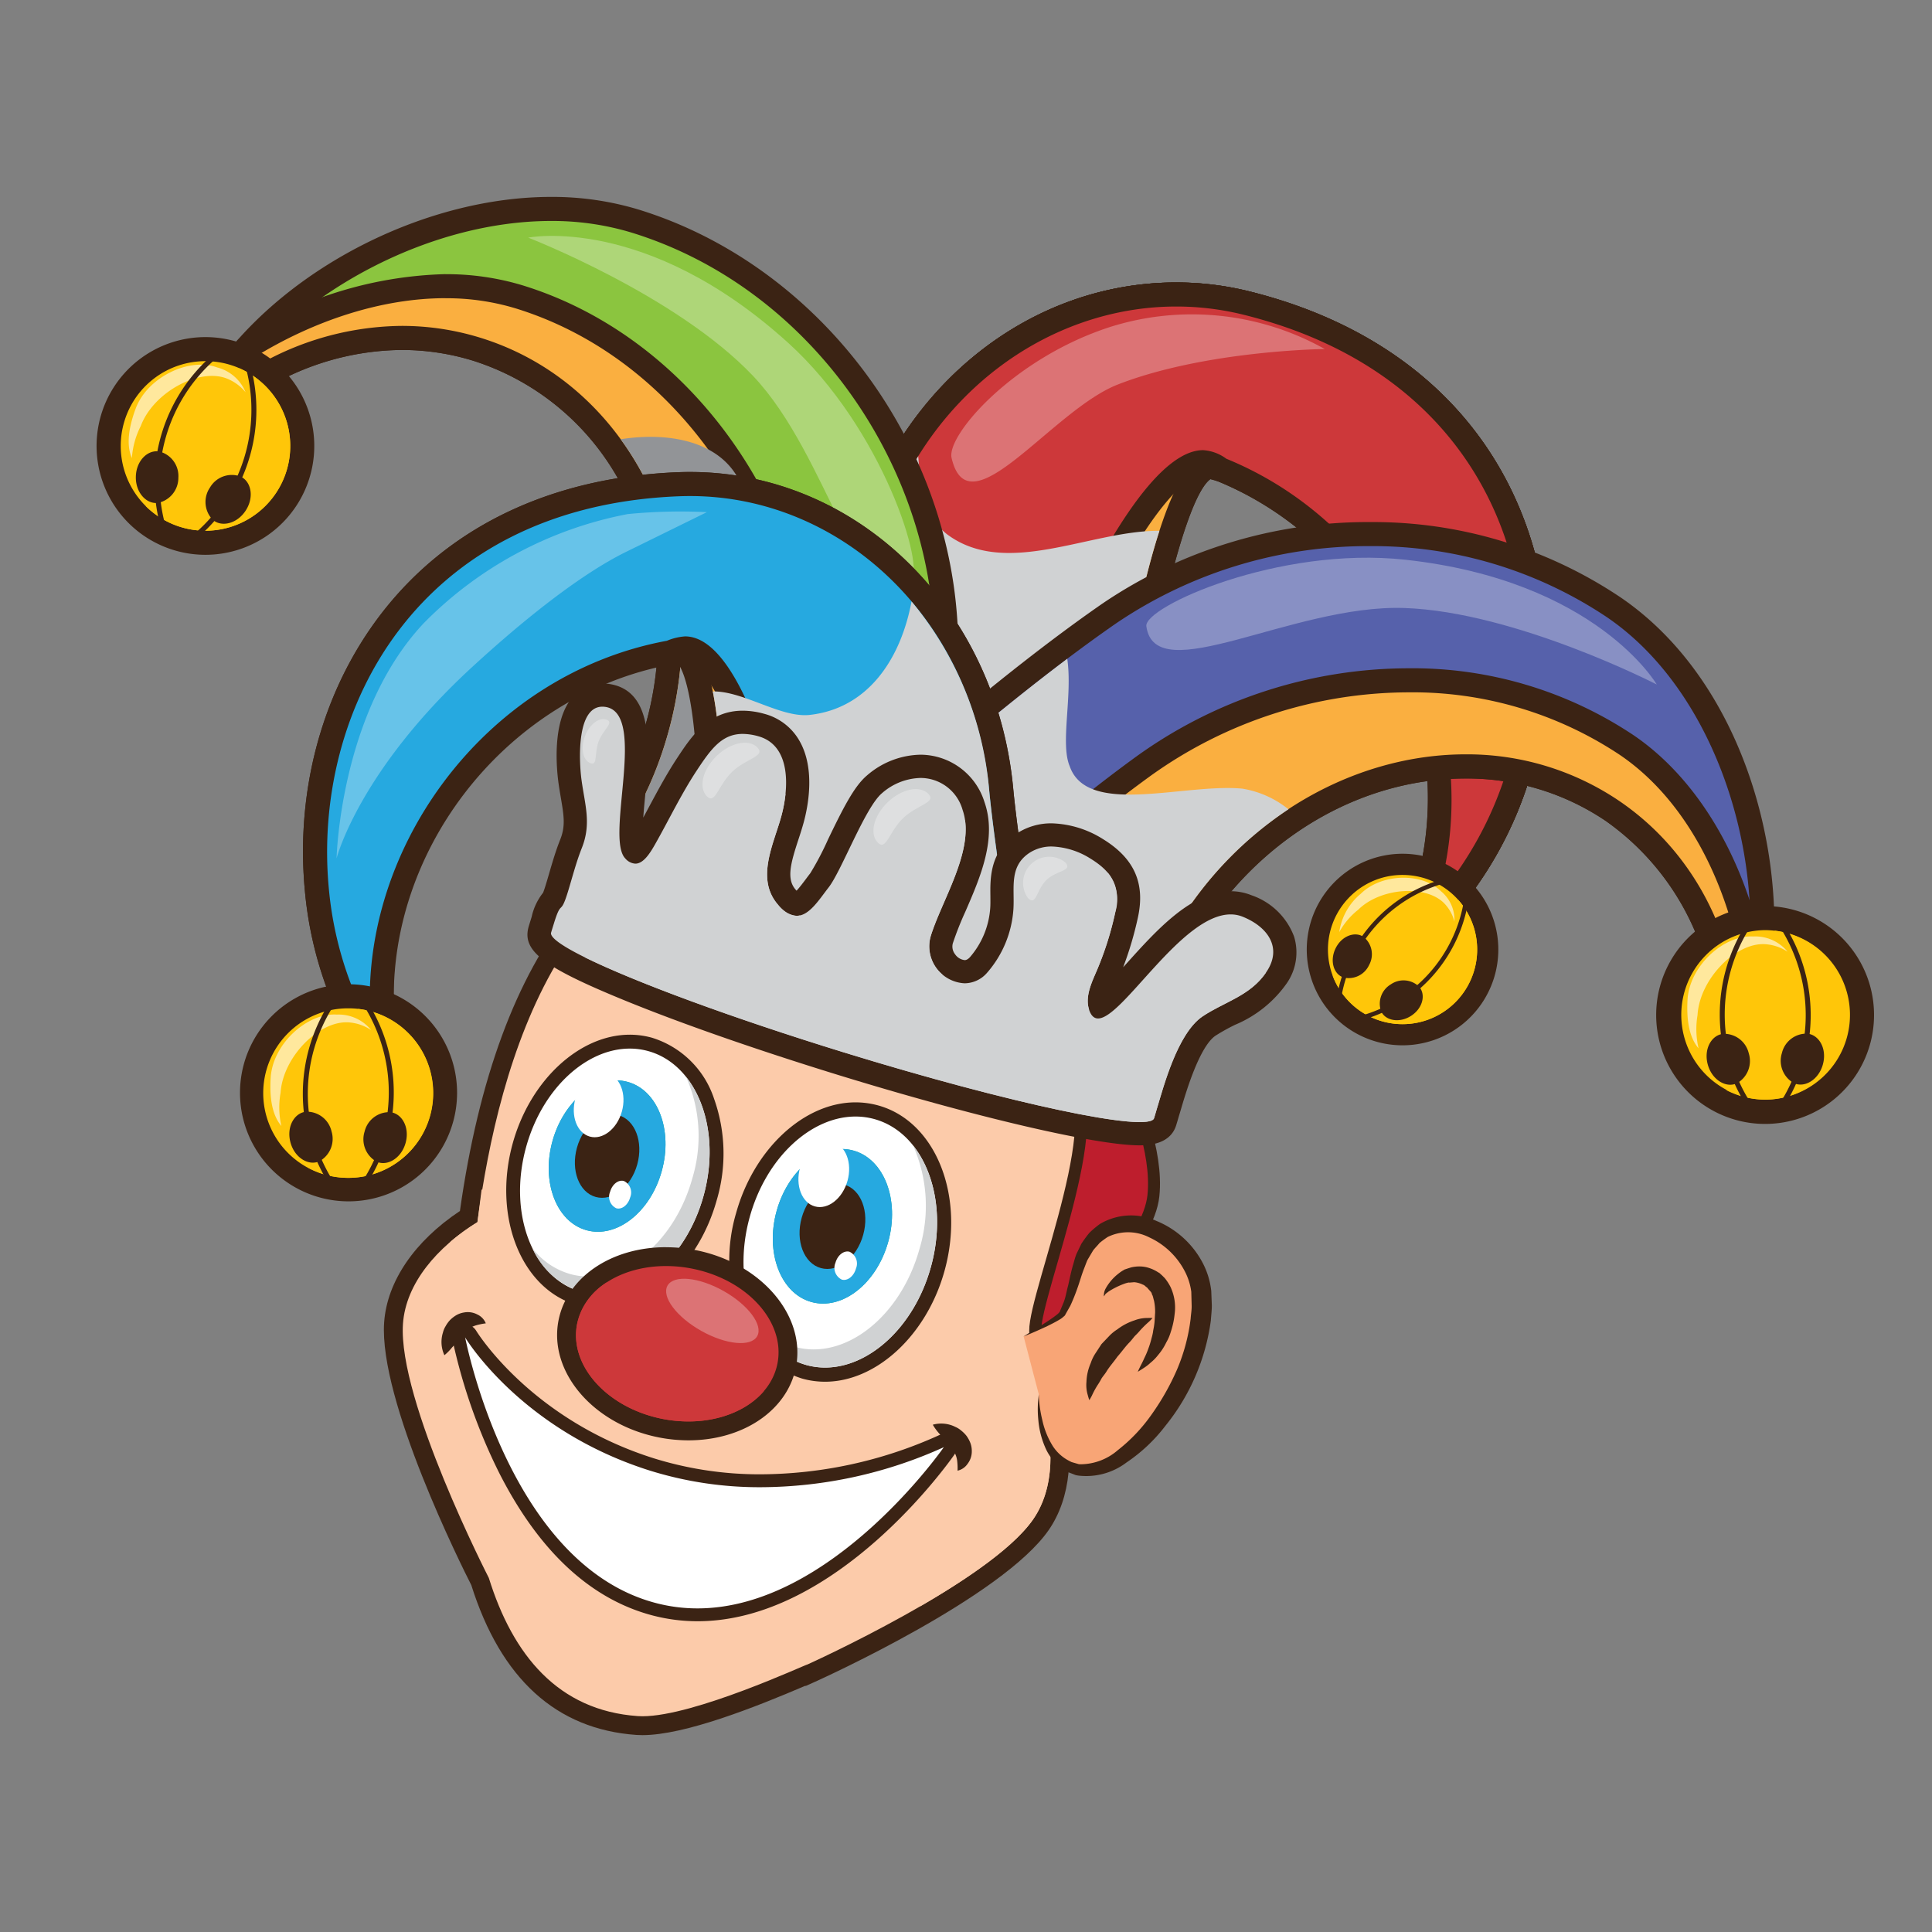 <svg xmlns="http://www.w3.org/2000/svg" viewBox="0 0 200 200"><rect x="0" y="0" width="200" height="200" fill="#808080" stroke="none"/><defs><style>.cls-1{isolation:isolate;}.cls-2,.cls-5{fill:#fccbaa;}.cls-3{fill:#3b2314;}.cls-4,.cls-5{mix-blend-mode:multiply;}.cls-6{fill:#be1e2d;stroke-linecap:round;stroke-miterlimit:10;stroke-width:1.238px;}.cls-18,.cls-19,.cls-6{stroke:#3b2314;}.cls-7{fill:#f8a576;}.cls-8{fill:#faaf40;}.cls-9{fill:#00a69c;}.cls-10{fill:#cd383a;}.cls-11{fill:#d0d2d3;}.cls-12,.cls-17,.cls-21{fill:#fff;}.cls-12,.cls-22{opacity:0.3;}.cls-13{fill:#8bc53f;}.cls-14{fill:#929497;}.cls-15{fill:#5661ab;}.cls-16{fill:#ffc609;}.cls-17{opacity:0.6;}.cls-18,.cls-19{fill:none;stroke-linecap:square;stroke-linejoin:round;}.cls-18{stroke-width:0.515px;}.cls-19{stroke-width:0.453px;}.cls-20{fill:#26a9e0;}</style></defs><g class="cls-1"><g id="Layer_7" data-name="Layer 7"><path class="cls-2" d="M66.5,178.64c4.734,0,13.673-3.828,16.611-5.086.406-.174.676-.29.772-.325l-.021-.063c2.119-.692,10.109-5.028,10.2-5.076,7.132-3.974,11.741-7.427,13.7-10.264,2.162-3.136,2.543-7.733,1.059-12.659,1.524-3.878,3.529-15.4,3.742-18.445.818-11.761,1.053-25.019-6.563-33.491-4.983-5.542-12.593-8.427-23.268-8.82-.43-.016-.852-.024-1.27-.024-17.826,0-29.212,14.365-32.944,41.546-4.667,2.985-7.492,6.985-7.777,11.032-.562,8.1,8.6,26.066,8.995,26.827,2.853,9.24,8.33,14.281,16.215,14.83C66.128,178.633,66.313,178.64,66.5,178.64Z"/><path class="cls-3" d="M81.463,85.363q.606,0,1.231.024c29.99,1.1,30.2,22.5,28.893,41.267-.219,3.147-2.333,15.134-3.805,18.465,1.382,4.346,1.4,8.924-.825,12.152C102.443,163.812,83.6,172.3,83.6,172.3h0c-.19,0-11.711,5.366-17.095,5.366-.168,0-.33-.007-.486-.017-8.249-.573-12.942-6.338-15.415-14.3,0,0-9.439-18.388-8.889-26.313.293-4.178,3.54-7.956,7.709-10.514,2.194-16.441,8.863-41.156,32.04-41.156m0-1.953c-18.289,0-29.982,14.5-33.853,41.949-4.7,3.127-7.547,7.293-7.845,11.538-.56,8.069,8.044,25.264,9.023,27.19C51.849,173.8,57.6,179.019,65.882,179.6c.2.013.408.02.622.02,4.386,0,11.7-2.9,16.868-5.111l.033.024,1-.45c.789-.356,19.392-8.789,24.161-15.7,2.284-3.311,2.741-8.082,1.285-13.174,1.566-4.3,3.471-15.326,3.687-18.415.832-11.961,1.061-25.456-6.811-34.212-5.167-5.749-13.006-8.74-23.959-9.143q-.662-.024-1.3-.025Z"/><g class="cls-4"><path class="cls-2" d="M53.409,127.18a56.032,56.032,0,0,0-6.815,1.395,21.987,21.987,0,0,1,2.829-2.056c.149-1.1.292-2.249.436-3.428A11.912,11.912,0,0,0,53.409,127.18Z"/></g><g class="cls-4"><path class="cls-2" d="M96.449,141.93c2.094-5.664,5.165-11.118,6.282-16.992A110.77,110.77,0,0,0,104.8,93.827c7.822,8.123,7.63,20.814,6.791,32.827-.219,3.147-2.333,15.134-3.805,18.465,1.382,4.346,1.4,8.924-.825,12.152-2.025,2.933-6.934,6.261-11.736,9.038C97.181,163.263,110.591,147.266,96.449,141.93Z"/></g><path class="cls-5" d="M81.4,143.72s-2.35,8.337-10.856,6.8S60.2,148.093,59.993,140.338,81.4,143.72,81.4,143.72Z"/><path class="cls-6" d="M117.238,113.248s2.67,5.812,2.161,10.54-7.017,10.939-11.138,14.279,4.754-16.109,3.55-23.726,4.923-1.918,4.923-1.918Z"/><path class="cls-7" d="M105.966,138.342s3.6-1.784,4-2.341c.888-1.251,1.392-4.4,2-5.807,3-6.957,11.812-2.4,12.387,3.487.87,8.92-7.755,19.682-12.811,18.469-4.485-1.075-4.007-7.812-4.007-7.812"/><path class="cls-3" d="M105.966,138.342s.918-.339,2.474-1.075c.386-.194.814-.4,1.274-.681a2.04,2.04,0,0,0,.368-.272l.1-.084c.024-.03.009.006.069-.08l.023-.043.1-.181c.136-.242.278-.492.424-.752a19.631,19.631,0,0,0,.741-1.838c.227-.625.413-1.326.668-1.973.119-.3.262-.7.368-.932.194-.328.391-.663.593-1,.222-.282.451-.5.661-.761a9.974,9.974,0,0,1,.842-.62,4.812,4.812,0,0,1,4.307.045,7.816,7.816,0,0,1,3.589,3.351,6.434,6.434,0,0,1,.755,2.278l.038,1.46c.006.484-.077.883-.105,1.328a19.431,19.431,0,0,1-1.42,5.288,25.624,25.624,0,0,1-2.668,4.693,17.186,17.186,0,0,1-3.445,3.622,5.924,5.924,0,0,1-3.833,1.465c-.053,0-.2-.011-.179,0l-.262-.076-.511-.148a5.523,5.523,0,0,1-.737-.412,4.415,4.415,0,0,1-1.2-1.223,8.431,8.431,0,0,1-1.107-2.744,12.834,12.834,0,0,1-.359-2.642s-.024.244-.07.7a10.976,10.976,0,0,0,.027,2,8.937,8.937,0,0,0,.831,3.069,5.308,5.308,0,0,0,1.257,1.631,4.781,4.781,0,0,0,1,.666l.5.192.252.1a2.648,2.648,0,0,0,.361.066,6.9,6.9,0,0,0,4.933-1.37,16.943,16.943,0,0,0,4.014-3.785,21.968,21.968,0,0,0,4.708-10.91c.033-.528.109-1.1.1-1.59l-.058-1.46a8.173,8.173,0,0,0-1.044-3.195,9.426,9.426,0,0,0-4.642-4.064,6.329,6.329,0,0,0-5.84.32,9.878,9.878,0,0,0-1.093.92,13.571,13.571,0,0,0-.827,1.13c-.171.355-.34.706-.506,1.049-.185.471-.245.792-.368,1.182-.212.74-.341,1.41-.49,2.064-.169.607-.249,1.2-.464,1.752-.113.277-.226.544-.332.8l-.079.193-.02.046c.036-.063,0,0,0-.01l-.053.053a1.305,1.305,0,0,1-.242.222c-.383.307-.784.565-1.138.8Z"/><path class="cls-8" d="M148.764,94.209a1.246,1.246,0,0,0,.948-.436,38.264,38.264,0,0,0,7.474-13.686c3.25-10.557,2.211-21.754-2.856-30.719-5.031-8.909-13.772-15.13-25.278-17.991a30.2,30.2,0,0,0-7.28-.892c-14.432,0-27.227,10.063-31.839,25.042-2.214,7.2-9.33,25.487-9.4,25.671a1.244,1.244,0,0,0,.818,1.65L113.2,91.917a1.286,1.286,0,0,0,.341.047,1.244,1.244,0,0,0,1.238-1.116C116.908,70.388,121.5,48.3,125.211,48.3a30.769,30.769,0,0,1,19.533,15.133,38.2,38.2,0,0,1,2.83,29.161,1.245,1.245,0,0,0,1.19,1.611Z"/><path class="cls-3" d="M121.772,31.731a28.907,28.907,0,0,1,6.98.855c26.4,6.565,32.663,29.532,27.244,47.135a37.254,37.254,0,0,1-7.232,13.243c5.412-17.6-1.9-40.146-23.083-45.842a1.765,1.765,0,0,0-.469-.063c-7.127,0-11.673,43.66-11.673,43.66L81.692,81.65s7.178-18.434,9.431-25.757c4.615-14.988,17.339-24.163,30.649-24.162m0-2.491c-14.982,0-28.255,10.416-33.031,25.921-2.2,7.152-9.3,25.4-9.369,25.585a2.489,2.489,0,0,0,1.637,3.3l31.847,9.069a2.491,2.491,0,0,0,3.161-2.138C118.159,70.4,122.37,51.709,125.3,49.6a29.528,29.528,0,0,1,18.351,14.44,36.918,36.918,0,0,1,2.731,28.192,2.49,2.49,0,0,0,4.274,2.35,39.51,39.51,0,0,0,7.718-14.128c3.35-10.883,2.272-22.436-2.96-31.7-5.2-9.214-14.219-15.642-26.064-18.587a31.4,31.4,0,0,0-7.58-.929Z"/><path class="cls-9" d="M148.764,94.209a1.246,1.246,0,0,0,.948-.436,38.264,38.264,0,0,0,7.474-13.686c3.25-10.557,2.211-21.754-2.856-30.719-5.031-8.909-13.772-15.13-25.278-17.991a30.2,30.2,0,0,0-7.28-.892c-14.432,0-27.227,10.063-31.839,25.042-2.214,7.2-9.33,25.487-9.4,25.671a1.244,1.244,0,0,0,.818,1.65l19.624,5.587a1.27,1.27,0,0,0,.342.047,1.244,1.244,0,0,0,1.171-.825c12.875-35.933,19.716-39.813,22.059-39.813a2.513,2.513,0,0,1,1.422.512,3.486,3.486,0,0,0,.515.289C143.436,55.574,152.9,75.291,147.574,92.6a1.245,1.245,0,0,0,.59,1.457A1.23,1.23,0,0,0,148.764,94.209Z"/><path class="cls-3" d="M121.772,31.731a28.907,28.907,0,0,1,6.98.855c26.4,6.565,32.663,29.532,27.244,47.135a37.254,37.254,0,0,1-7.232,13.243c5.3-17.24-3.808-38.114-21.808-45.472a4.54,4.54,0,0,0-2.41-.893c-3.427,0-10.543,5.226-23.23,40.638L81.692,81.65s7.178-18.434,9.431-25.757c4.615-14.988,17.339-24.163,30.649-24.162m0-2.491c-14.982,0-28.255,10.416-33.031,25.921-2.2,7.152-9.3,25.4-9.369,25.585a2.489,2.489,0,0,0,1.637,3.3l19.624,5.587a2.489,2.489,0,0,0,3.028-1.555c13.574-37.893,20.178-38.987,20.885-38.987a1.359,1.359,0,0,1,.746.312,4.357,4.357,0,0,0,.722.4c16.37,6.692,25.508,25.728,20.37,42.434a2.49,2.49,0,0,0,4.274,2.35,39.51,39.51,0,0,0,7.718-14.128c3.35-10.883,2.272-22.436-2.96-31.7-5.2-9.214-14.219-15.642-26.064-18.587a31.4,31.4,0,0,0-7.58-.929Z"/><path class="cls-8" d="M148.764,94.209a1.246,1.246,0,0,0,.948-.436,38.264,38.264,0,0,0,7.474-13.686c3.25-10.557,2.211-21.754-2.856-30.719-5.031-8.909-13.772-15.13-25.278-17.991a30.2,30.2,0,0,0-7.28-.892c-14.432,0-27.227,10.063-31.839,25.042-2.214,7.2-9.33,25.487-9.4,25.671a1.244,1.244,0,0,0,.818,1.65L113.2,91.917a1.286,1.286,0,0,0,.341.047,1.244,1.244,0,0,0,1.238-1.116C116.908,70.388,121.5,48.3,125.211,48.3a30.769,30.769,0,0,1,19.533,15.133,38.2,38.2,0,0,1,2.83,29.161,1.245,1.245,0,0,0,1.19,1.611Z"/><path class="cls-3" d="M121.772,31.731a28.907,28.907,0,0,1,6.98.855c26.4,6.565,32.663,29.532,27.244,47.135a37.254,37.254,0,0,1-7.232,13.243c5.412-17.6-1.9-40.146-23.083-45.842a1.765,1.765,0,0,0-.469-.063c-7.127,0-11.673,43.66-11.673,43.66L81.692,81.65s7.178-18.434,9.431-25.757c4.615-14.988,17.339-24.163,30.649-24.162m0-2.491c-14.982,0-28.255,10.416-33.031,25.921-2.2,7.152-9.3,25.4-9.369,25.585a2.489,2.489,0,0,0,1.637,3.3l31.847,9.069a2.491,2.491,0,0,0,3.161-2.138C118.159,70.4,122.37,51.709,125.3,49.6a29.528,29.528,0,0,1,18.351,14.44,36.918,36.918,0,0,1,2.731,28.192,2.49,2.49,0,0,0,4.274,2.35,39.51,39.51,0,0,0,7.718-14.128c3.35-10.883,2.272-22.436-2.96-31.7-5.2-9.214-14.219-15.642-26.064-18.587a31.4,31.4,0,0,0-7.58-.929Z"/><path class="cls-10" d="M148.764,94.209a1.246,1.246,0,0,0,.948-.436,38.264,38.264,0,0,0,7.474-13.686c3.25-10.557,2.211-21.754-2.856-30.719-5.031-8.909-13.772-15.13-25.278-17.991a30.2,30.2,0,0,0-7.28-.892c-14.432,0-27.227,10.063-31.839,25.042-2.214,7.2-9.33,25.487-9.4,25.671a1.244,1.244,0,0,0,.818,1.65l19.624,5.587a1.27,1.27,0,0,0,.342.047,1.244,1.244,0,0,0,1.171-.825c12.875-35.933,19.716-39.813,22.059-39.813a2.513,2.513,0,0,1,1.422.512,3.486,3.486,0,0,0,.515.289C143.436,55.574,152.9,75.291,147.574,92.6a1.245,1.245,0,0,0,.59,1.457A1.23,1.23,0,0,0,148.764,94.209Z"/><path class="cls-3" d="M121.772,31.731a28.907,28.907,0,0,1,6.98.855c26.4,6.565,32.663,29.532,27.244,47.135a37.254,37.254,0,0,1-7.232,13.243c5.3-17.24-3.808-38.114-21.808-45.472a4.54,4.54,0,0,0-2.41-.893c-3.427,0-10.543,5.226-23.23,40.638L81.692,81.65s7.178-18.434,9.431-25.757c4.615-14.988,17.339-24.163,30.649-24.162m0-2.491c-14.982,0-28.255,10.416-33.031,25.921-2.2,7.152-9.3,25.4-9.369,25.585a2.489,2.489,0,0,0,1.637,3.3l19.624,5.587a2.489,2.489,0,0,0,3.028-1.555c13.574-37.893,20.178-38.987,20.885-38.987a1.359,1.359,0,0,1,.746.312,4.357,4.357,0,0,0,.722.4c16.37,6.692,25.508,25.728,20.37,42.434a2.49,2.49,0,0,0,4.274,2.35,39.51,39.51,0,0,0,7.718-14.128c3.35-10.883,2.272-22.436-2.96-31.7-5.2-9.214-14.219-15.642-26.064-18.587a31.4,31.4,0,0,0-7.58-.929Z"/><g class="cls-4"><path class="cls-11" d="M98.081,55.341c-2.522-1.949-2.781-4.941-3.026-8.112a37.055,37.055,0,0,0-3.932,8.664C88.87,63.216,81.692,81.65,81.692,81.65l31.847,9.069s2.416-23.193,6.486-35.77c-.078,0-.154,0-.232,0C112.7,55,104.15,59.816,98.081,55.341Z"/></g><path class="cls-12" d="M115.727,39.8c-6.838,2.662-15.448,15.285-17.22,7.6-.534-2.321,6.339-10.3,16.423-13.556a28.138,28.138,0,0,1,22.209,2.287S124.823,36.26,115.727,39.8Z"/><path class="cls-13" d="M95.88,106.052a1.248,1.248,0,0,0,1.242-1.145c.02-.234,1.9-23.663.729-40.8-1.3-18.847-14.5-35.8-32.116-41.221a29.5,29.5,0,0,0-8.691-1.254c-12.427,0-26.173,6.89-33.426,16.755a1.245,1.245,0,0,0,1.7,1.769,29.035,29.035,0,0,1,16.27-5.17,26.372,26.372,0,0,1,7.759,1.167A27.642,27.642,0,0,1,66.328,51.486a35.175,35.175,0,0,1,1.364,25.007,36.451,36.451,0,0,1-8.775,14.812,1.246,1.246,0,0,0,1.177,2.086,6.857,6.857,0,0,1,1.577-.159c9.622,0,33.387,12.548,33.626,12.675A1.24,1.24,0,0,0,95.88,106.052Z"/><path class="cls-3" d="M57.044,22.875a28.292,28.292,0,0,1,8.324,1.2c17.9,5.51,30.045,22.734,31.24,40.117,1.183,17.243-.728,40.616-.728,40.616S71.716,91.986,61.671,91.987a8.138,8.138,0,0,0-1.867.192,37.52,37.52,0,0,0,9.078-15.32c5.591-18.159-2.99-36.918-19.169-41.9a27.509,27.509,0,0,0-8.125-1.223A30.348,30.348,0,0,0,24.62,39.122c6.747-9.174,20.072-16.248,32.424-16.247m0-2.491c-12.8,0-26.956,7.1-34.43,17.262a2.491,2.491,0,0,0,3.4,3.538,27.8,27.8,0,0,1,15.571-4.956,25.082,25.082,0,0,1,7.393,1.113A26.409,26.409,0,0,1,65.2,52,33.925,33.925,0,0,1,66.5,76.126a35.192,35.192,0,0,1-8.471,14.3A2.489,2.489,0,0,0,59.8,94.67a2.451,2.451,0,0,0,.58-.069,5.672,5.672,0,0,1,1.287-.123c7.726,0,26.47,9.044,33.043,12.529a2.491,2.491,0,0,0,3.649-2c.079-.962,1.912-23.758.729-40.99C97.763,44.67,84.2,27.265,66.1,21.692a30.808,30.808,0,0,0-9.057-1.308Z"/><path class="cls-8" d="M81.625,99.242a1.245,1.245,0,0,0,1.243-1.174,267.648,267.648,0,0,0,.42-26.879C82.409,52.455,70.257,35.817,53.735,30.73a25.869,25.869,0,0,0-7.626-1.1,39.79,39.79,0,0,0-20.4,6.28,1.246,1.246,0,0,0-.282.239c-.661.754-1.267,1.506-1.8,2.235a1.245,1.245,0,0,0,1.7,1.77,29.035,29.035,0,0,1,16.27-5.17,26.372,26.372,0,0,1,7.759,1.167A27.642,27.642,0,0,1,66.328,51.486a35.175,35.175,0,0,1,1.364,25.007,36.451,36.451,0,0,1-8.775,14.812,1.246,1.246,0,0,0,1.177,2.086,6.857,6.857,0,0,1,1.577-.159c3.8,0,10.532,2.043,19.459,5.908A1.261,1.261,0,0,0,81.625,99.242Z"/><path class="cls-3" d="M46.109,30.874a24.6,24.6,0,0,1,7.26,1.046c16.742,5.155,27.865,22.062,28.674,39.327.4,8.609.04,18.771-.418,26.75-7.082-3.066-15.141-6.01-19.954-6.01a8.138,8.138,0,0,0-1.867.192,37.52,37.52,0,0,0,9.078-15.32c5.591-18.159-2.99-36.918-19.169-41.9a27.509,27.509,0,0,0-8.125-1.223A30.348,30.348,0,0,0,24.62,39.122c.539-.732,1.122-1.45,1.739-2.153,6.057-3.741,13.1-6.1,19.75-6.1m0-2.491A41.042,41.042,0,0,0,25.05,34.85a2.438,2.438,0,0,0-.564.478c-.684.78-1.314,1.56-1.873,2.317a2.492,2.492,0,0,0,3.4,3.539,27.8,27.8,0,0,1,15.571-4.956,25.082,25.082,0,0,1,7.393,1.113A26.409,26.409,0,0,1,65.2,52,33.925,33.925,0,0,1,66.5,76.126a35.192,35.192,0,0,1-8.471,14.3A2.489,2.489,0,0,0,59.8,94.67a2.451,2.451,0,0,0,.58-.069,5.672,5.672,0,0,1,1.287-.123c2.534,0,7.88,1.007,18.965,5.805a2.49,2.49,0,0,0,3.475-2.144,268.715,268.715,0,0,0,.421-27.009C83.63,51.881,71.116,34.778,54.1,29.539a27.177,27.177,0,0,0-7.994-1.156Z"/><g class="cls-4"><path class="cls-14" d="M77.05,51.1c-1.47-5.192-7.264-6.5-12.8-5.628,6.054,8.317,8.143,19.97,4.627,31.387A37.52,37.52,0,0,1,59.8,92.179c.132-.032.273-.058.416-.083.048-.008.094-.012.146-.019.1-.015.2-.03.3-.041.061,0,.128-.01.189-.013.093-.008.186-.017.282-.022.071,0,.144,0,.215-.006.093,0,.186-.007.282-.007l.232,0c.1,0,.189,0,.285.006s.169.009.249.013c.1,0,.2.01.3.017l.26.023c.1.009.2.018.3.029s.183.021.272.032c.106.012.209.024.315.039s.192.028.287.04.212.032.319.05.2.033.3.05l.332.058.3.058c.113.023.227.044.34.068s.209.044.31.068c.117.024.233.048.349.075l.319.074.358.085.324.082.365.092c.109.029.217.06.328.089.126.033.25.066.376.1l.33.092.388.111.331.1c.133.039.265.079.395.119l.333.1.409.128c.108.036.219.07.328.106.139.044.275.09.414.135l.333.11.426.143c.108.036.219.073.325.111.148.05.3.1.441.152l.318.112c.149.054.3.107.451.162l.308.111.474.174.292.108c.162.059.328.121.487.183.1.035.191.07.282.106.172.064.339.128.507.194.089.033.175.068.263.1.178.069.353.137.529.208l.242.094.56.222c.068.029.138.056.207.084l.6.243c.053.023.106.044.159.066l.656.269.106.045.709.3c.017.006.033.014.048.02.512.216,1.021.433,1.523.65,7.7,3.332,14.255,6.809,14.255,6.809s1.477-18.083,1.028-34.172C88.052,66.751,79.993,61.822,77.05,51.1Z"/></g><path class="cls-12" d="M77.956,38.916C85.9,47.292,88.692,63.851,94.25,60.131,95.925,59.007,91.393,44.372,81.6,35.5,66.857,22.136,54.68,24.6,54.68,24.6S70.019,30.542,77.956,38.916Z"/><path class="cls-15" d="M116.635,112.022a1.221,1.221,0,0,0,.2-.015,1.244,1.244,0,0,0,1.037-1.084,36.41,36.41,0,0,1,6.087-16.1c6.595-9.692,16.971-15.478,27.756-15.478a26.9,26.9,0,0,1,15.209,4.608A28.087,28.087,0,0,1,178.8,105.213a1.245,1.245,0,0,0,1.128,1.141c.038,0,.076,0,.114,0a1.247,1.247,0,0,0,1.2-.923c3.6-13.44-1.241-33.755-14.2-42.574a44.7,44.7,0,0,0-25.289-7.574A47.7,47.7,0,0,0,114.8,63.531c-14.117,9.786-31.239,25.892-31.411,26.053a1.245,1.245,0,0,0,.361,2.049c7.861,3.4,28.894,13.571,31.763,19.673A1.245,1.245,0,0,0,116.635,112.022Z"/><path class="cls-3" d="M141.761,56.534a43.6,43.6,0,0,1,24.586,7.357c12.246,8.334,17.33,27.68,13.7,41.223-.713-8.923-4.955-17.115-12.421-22.2a28.064,28.064,0,0,0-15.91-4.823c-10.719,0-21.764,5.7-28.785,16.023a37.5,37.5,0,0,0-6.294,16.658c-3.7-7.868-32.4-20.287-32.4-20.287S101.3,74.4,115.505,64.554a46.455,46.455,0,0,1,26.256-8.02m0-2.491a48.951,48.951,0,0,0-27.675,8.464C99.891,72.347,83.233,88.016,82.53,88.678a2.489,2.489,0,0,0,.719,4.1c10.762,4.657,28.729,13.949,31.132,19.061a2.489,2.489,0,0,0,2.254,1.431,2.459,2.459,0,0,0,.4-.033,2.488,2.488,0,0,0,2.073-2.165,35.2,35.2,0,0,1,5.88-15.55c6.363-9.351,16.355-14.933,26.727-14.933a25.66,25.66,0,0,1,14.51,4.391,26.852,26.852,0,0,1,11.339,20.334,2.488,2.488,0,0,0,2.255,2.282c.078.007.154.01.228.01a2.493,2.493,0,0,0,2.405-1.845c3.7-13.8-.868-34.512-14.7-43.927a45.951,45.951,0,0,0-25.988-7.789Z"/><path class="cls-8" d="M116.635,112.022a1.236,1.236,0,0,0,1.236-1.1,36.41,36.41,0,0,1,6.087-16.1c6.595-9.692,16.971-15.478,27.756-15.478a26.9,26.9,0,0,1,15.209,4.608A28.087,28.087,0,0,1,178.8,105.213a1.245,1.245,0,0,0,1.127,1.141c.038,0,.077,0,.115,0a1.248,1.248,0,0,0,1.2-.921c.237-.88.444-1.825.618-2.809a1.221,1.221,0,0,0,.01-.367c-1.327-10.9-6.358-20.294-13.46-25.126a39.953,39.953,0,0,0-22.613-6.71,47.069,47.069,0,0,0-27.443,8.9c-7.247,5.261-15.273,12.211-20.73,17.114a1.245,1.245,0,0,0,.249,2.027c9.958,5.282,16.219,9.842,17.629,12.837A1.244,1.244,0,0,0,116.635,112.022Z"/><path class="cls-3" d="M145.8,71.671a38.73,38.73,0,0,1,21.912,6.494c7.348,5,11.742,14.529,12.925,24.247-.163.923-.358,1.823-.595,2.7-.713-8.923-4.955-17.115-12.421-22.2a28.064,28.064,0,0,0-15.91-4.823c-10.719,0-21.764,5.7-28.785,16.023a37.5,37.5,0,0,0-6.294,16.658c-1.9-4.035-10.369-9.268-18.173-13.407,5.945-5.342,13.655-11.971,20.629-17.034A46,46,0,0,1,145.8,71.671m0-2.491a48.332,48.332,0,0,0-28.176,9.141c-7.289,5.293-15.35,12.273-20.829,17.2a2.49,2.49,0,0,0,.5,4.053c13.607,7.218,16.482,10.984,17.085,12.268a2.492,2.492,0,0,0,2.254,1.43,2.459,2.459,0,0,0,.4-.033,2.488,2.488,0,0,0,2.073-2.165,35.2,35.2,0,0,1,5.88-15.55c6.363-9.351,16.356-14.933,26.727-14.933a25.66,25.66,0,0,1,14.51,4.391,26.852,26.852,0,0,1,11.339,20.334,2.489,2.489,0,0,0,2.253,2.282c.076.007.154.01.23.01a2.489,2.489,0,0,0,2.4-1.842c.247-.915.464-1.9.643-2.918a2.462,2.462,0,0,0,.02-.732c-1.37-11.253-6.6-20.975-14-26.006A41.2,41.2,0,0,0,145.8,69.18Z"/><g class="cls-4"><path class="cls-11" d="M128.59,81.638c-6.056-.558-16.038,2.912-17.853-2.316-1-2.365.306-7.254-.254-11.126C97.576,77.915,84.239,90.49,84.239,90.49s6.811,2.946,14.223,6.879h0c.728.386,1.462.783,2.2,1.186.012.005.022.012.035.018l.686.381.089.049c.213.118.421.237.633.355l.126.073c.2.112.395.223.59.336.057.03.11.062.163.092.182.106.368.212.548.318.07.039.134.078.2.116l.509.3.219.13.485.29c.076.046.158.095.235.143.155.092.309.184.461.278.083.05.169.1.25.154l.44.27.258.162c.143.088.282.175.419.264l.269.171.4.257c.09.058.176.116.269.175l.386.255c.088.06.179.12.27.179l.373.251c.088.061.179.123.27.184.12.081.239.163.355.246l.27.188c.114.081.23.161.341.243.09.062.178.125.265.189.112.08.221.161.33.241.088.063.174.127.259.192.106.078.212.156.313.237.088.063.171.129.257.193.1.078.2.156.3.234.083.064.166.13.249.193s.192.156.286.235l.237.192c.093.078.186.154.275.231.073.065.151.129.226.193s.175.155.262.231c.069.064.142.126.212.189.086.077.167.154.248.232.068.062.138.124.2.186.082.076.156.153.236.229.061.062.126.124.185.186.077.075.15.15.219.226.06.061.119.123.176.184s.136.151.2.226c.053.059.113.119.162.179.065.077.126.152.188.228l.144.173c.059.077.119.154.177.232.04.054.085.109.124.163.057.08.108.159.16.237.036.051.072.1.1.153.06.086.11.173.158.257.024.042.051.085.074.126.073.128.138.253.2.377a38.171,38.171,0,0,1,16.747-27A10.224,10.224,0,0,0,128.59,81.638Z"/></g><path class="cls-12" d="M145.35,62.939c-11.532-.383-25.777,8.513-26.68,1.887-.272-2,13.688-8.319,26.82-6.882,19.779,2.168,26.017,12.916,26.017,12.916S156.884,63.322,145.35,62.939Z"/><path class="cls-16" d="M21.273,56.186a10.036,10.036,0,1,0-2.95-.446,9.971,9.971,0,0,0,2.95.446Z"/><path class="cls-3" d="M21.268,37.388a8.776,8.776,0,1,1-8.382,6.194,8.753,8.753,0,0,1,8.382-6.194m0-2.491a11.268,11.268,0,1,0,3.317.5,11.206,11.206,0,0,0-3.317-.5Z"/><g class="cls-4"><path class="cls-16" d="M24.718,38.1a8.774,8.774,0,0,1-8.79,14.585,8.881,8.881,0,0,1-.865-.318A8.773,8.773,0,1,0,24.718,38.1Z"/></g><path class="cls-17" d="M14.573,44.1c1.286-3.444,5.949-6.018,8.847-4.937a4.8,4.8,0,0,1,2,1.44,4.335,4.335,0,0,0-2.94-2.565c-2.879-1.075-7.214.987-8.433,4.253-.647,1.737-1.04,3.656-.395,5.13A8.628,8.628,0,0,1,14.573,44.1Z"/><path class="cls-3" d="M18.464,49.452a2.647,2.647,0,0,1-2.072,2.6c-1.2.19-2.381-1.042-2.328-2.735s1.3-2.822,2.484-2.564A2.617,2.617,0,0,1,18.464,49.452Z"/><path class="cls-18" d="M22.07,37.031a17.17,17.17,0,0,0-5.277,17.134"/><path class="cls-3" d="M21.742,50.459a2.647,2.647,0,0,0,.248,3.317c.885.83,2.556.478,3.464-.953s.51-3.065-.615-3.517A2.612,2.612,0,0,0,21.742,50.459Z"/><path class="cls-18" d="M25.745,38.163A17.159,17.159,0,0,1,20.469,55.3"/><path class="cls-16" d="M182.759,115.08a10.031,10.031,0,1,0-.023,0Z"/><path class="cls-3" d="M182.736,96.286a8.775,8.775,0,0,1,.02,17.549h-.018a8.775,8.775,0,0,1-.022-17.549h.02m0-2.491h-.026a11.277,11.277,0,1,0,.026,0Z"/><g class="cls-4"><path class="cls-16" d="M183.638,96.333a8.773,8.773,0,0,1-4.072,16.535,8.484,8.484,0,0,1-.92-.047,8.773,8.773,0,1,0,4.992-16.488Z"/></g><path class="cls-17" d="M175.73,105.077c.208-3.67,3.9-7.511,6.983-7.336a4.792,4.792,0,0,1,2.34.783,4.323,4.323,0,0,0-3.568-1.58c-3.069-.173-6.6,3.081-6.793,6.563-.1,1.849.091,3.8,1.145,5.015A8.641,8.641,0,0,1,175.73,105.077Z"/><path class="cls-3" d="M181.029,109.03a2.645,2.645,0,0,1-1.206,3.1c-1.086.536-2.582-.291-3.033-1.922s.406-3.082,1.613-3.186A2.612,2.612,0,0,1,181.029,109.03Z"/><path class="cls-18" d="M180.794,96.1a17.156,17.156,0,0,0,.04,17.927"/><path class="cls-3" d="M184.46,109.022a2.645,2.645,0,0,0,1.221,3.094c1.09.531,2.58-.3,3.026-1.936s-.419-3.079-1.629-3.178A2.613,2.613,0,0,0,184.46,109.022Z"/><path class="cls-18" d="M184.639,96.093a17.16,17.16,0,0,1,.039,17.926"/><path class="cls-16" d="M145.19,107.116a8.819,8.819,0,1,0-5.892-2.258,8.831,8.831,0,0,0,5.892,2.258Z"/><path class="cls-3" d="M145.194,90.573a7.723,7.723,0,1,1-5.748,2.563,7.694,7.694,0,0,1,5.748-2.563m0-2.193a9.915,9.915,0,1,0,6.621,2.538,9.93,9.93,0,0,0-6.621-2.538Z"/><g class="cls-4"><path class="cls-16" d="M150.928,93.123a7.724,7.724,0,0,1-12.41,8.409,7.638,7.638,0,0,1-.577-.575,7.724,7.724,0,1,0,12.987-7.834Z"/></g><path class="cls-17" d="M140.6,94.177c2.3-2.278,6.978-2.612,8.894-.678a4.252,4.252,0,0,1,1.066,1.891,3.811,3.811,0,0,0-1.4-3.137c-1.906-1.922-6.129-1.875-8.311.285a6.311,6.311,0,0,0-2.208,3.953A7.61,7.61,0,0,1,140.6,94.177Z"/><path class="cls-3" d="M141.734,99.886a2.325,2.325,0,0,1-2.615,1.313c-1.029-.29-1.516-1.711-.85-3.045s2.083-1.775,2.933-1.13A2.3,2.3,0,0,1,141.734,99.886Z"/><path class="cls-19" d="M149.2,91.294a15.106,15.106,0,0,0-10.543,11.742"/><path class="cls-3" d="M143.978,101.9a2.332,2.332,0,0,0-1.024,2.743c.4.989,1.866,1.324,3.119.518s1.541-2.261.812-3.037A2.309,2.309,0,0,0,143.978,101.9Z"/><path class="cls-19" d="M151.72,93.556A15.106,15.106,0,0,1,141.181,105.3"/><path class="cls-8" d="M106.158,108.837a1.246,1.246,0,0,0,1.23-1.447c-.933-5.669-3.167-19.514-3.742-25.644-1.685-18.038-15.531-31.641-32.207-31.641q-.579,0-1.164.023c-11.848.455-21.675,4.763-28.42,12.46C35.07,70.332,31.768,81.081,32.8,92.078A38.241,38.241,0,0,0,37.329,107a1.245,1.245,0,0,0,2.332-.715,38.185,38.185,0,0,1,8.715-27.971,30.77,30.77,0,0,1,22.06-10.842h.022a.732.732,0,0,1,.57.3c1.065,1.125,3.4,6.3,2.116,29.967A1.243,1.243,0,0,0,74.021,99l31.771,9.783A1.24,1.24,0,0,0,106.158,108.837Z"/><path class="cls-3" d="M71.44,51.351c15.606,0,29.293,12.6,30.966,30.512.6,6.389,2.993,21.118,3.752,25.729L74.387,97.809c.722-13.3.853-31.583-3.913-31.583-.036,0-.073,0-.109,0C48.46,67.486,36.709,88.068,38.421,106.4a37.174,37.174,0,0,1-4.383-14.441c-1.717-18.337,9.1-39.545,36.285-40.589.375-.014.744-.021,1.117-.021m0-2.491c-.4,0-.807.008-1.213.023-12.2.469-22.333,4.924-29.308,12.884-7.01,8-10.422,19.091-9.36,30.426a39.409,39.409,0,0,0,4.68,15.408A2.491,2.491,0,0,0,40.9,106.17,36.912,36.912,0,0,1,49.32,79.127,29.517,29.517,0,0,1,70.214,68.733c.572.751,2.97,5.36,1.685,28.941a2.491,2.491,0,0,0,1.755,2.515l31.772,9.784a2.518,2.518,0,0,0,.732.11,2.492,2.492,0,0,0,2.458-2.895c-.93-5.656-3.157-19.468-3.731-25.557C103.14,62.948,88.761,48.86,71.44,48.86Z"/><path class="cls-20" d="M106.158,108.837a1.246,1.246,0,0,0,1.23-1.447c-.933-5.669-3.167-19.514-3.742-25.644-1.685-18.038-15.531-31.641-32.207-31.641q-.579,0-1.164.023c-11.848.455-21.675,4.763-28.42,12.46C35.07,70.332,31.768,81.081,32.8,92.078A38.241,38.241,0,0,0,37.329,107a1.245,1.245,0,0,0,2.332-.715c-1.687-18.027,11.6-35.4,29.608-38.73a3.562,3.562,0,0,0,.564-.178,2.977,2.977,0,0,1,1.084-.253c1.589,0,7.18,2.454,12.443,34.031a1.243,1.243,0,0,0,.862.985l21.57,6.641A1.25,1.25,0,0,0,106.158,108.837Z"/><path class="cls-3" d="M71.44,51.351c15.606,0,29.293,12.6,30.966,30.512.6,6.389,2.993,21.118,3.752,25.729l-21.57-6.64C79.4,69.831,73.833,65.879,70.917,65.879a5.876,5.876,0,0,0-1.874.452c-19.123,3.534-32.3,22.11-30.622,40.071a37.174,37.174,0,0,1-4.383-14.441c-1.717-18.337,9.1-39.545,36.285-40.589.375-.014.744-.021,1.117-.021m0-2.491c-.4,0-.807.008-1.213.023-12.2.469-22.333,4.924-29.308,12.884-7.01,8-10.422,19.091-9.36,30.426a39.409,39.409,0,0,0,4.68,15.408A2.491,2.491,0,0,0,40.9,106.17C39.273,88.768,52.1,72,69.5,68.78a4.406,4.406,0,0,0,.785-.239,1.87,1.87,0,0,1,.637-.171c.235,0,5.78.375,11.215,32.991a2.488,2.488,0,0,0,1.724,1.971l21.57,6.641a2.518,2.518,0,0,0,.732.11,2.492,2.492,0,0,0,2.458-2.895c-.93-5.656-3.157-19.468-3.731-25.557C103.14,62.948,88.761,48.86,71.44,48.86Z"/><g class="cls-4"><path class="cls-11" d="M102.406,81.863a35.175,35.175,0,0,0-8.044-19.6c-1.14,6.048-4.563,11.107-10.6,11.751-2.969.285-6.854-2.5-9.974-2.435,1.294,6.422,1.074,17.417.595,26.226l10.2,3.143,21.57,6.64C105.4,102.981,103.006,88.252,102.406,81.863Z"/></g><path class="cls-12" d="M48.84,69.086c5.76-5.3,11.5-9.759,15.982-11.962l8.355-4.106a55.6,55.6,0,0,0-8.2.2A40.182,40.182,0,0,0,43.886,64.49c-8.7,9.218-9.044,24.371-9.044,24.371S37.117,79.882,48.84,69.086Z"/><path class="cls-11" d="M117.977,117.362c.617,0,2.256,0,2.64-1.254.1-.332.285-.958.285-.958l.214-.718c.661-2.234,2.037-6.882,4.063-8.23a21.07,21.07,0,0,1,2.12-1.184,11.2,11.2,0,0,0,4.883-3.864,4.439,4.439,0,0,0,.632-3.844,6,6,0,0,0-3.7-3.517,4.553,4.553,0,0,0-1.722-.335c-3.513,0-6.928,3.8-9.941,7.151a24.046,24.046,0,0,1-3.555,3.52,4.737,4.737,0,0,1,.63-2.911l.2-.469a34.364,34.364,0,0,0,1.9-6.057c.649-3-.3-5.108-3.1-6.822a9.261,9.261,0,0,0-4.635-1.442,5.322,5.322,0,0,0-2.972.846c-2.245,1.472-2.218,3.673-2.2,5.441.005.436.012.879-.016,1.32a9.933,9.933,0,0,1-2.42,5.862,1.916,1.916,0,0,1-1.433.692A2.536,2.536,0,0,1,97.907,99.5a2.453,2.453,0,0,1-.422-2.2,33.585,33.585,0,0,1,1.355-3.433c1.45-3.335,3.092-7.116,1.944-10.422a5.725,5.725,0,0,0-5.5-4.118A7.471,7.471,0,0,0,90.523,81.2c-1.218,1.028-2.494,3.673-3.727,6.232a28.5,28.5,0,0,1-1.969,3.7l-.457.6c-.557.743-1.4,1.868-1.9,1.868-.237,0-.619-.275-1.018-.734-1.362-1.569-.86-3.534.065-6.352.19-.585.377-1.156.527-1.7.386-1.415,1.133-4.983-.313-7.515a4.742,4.742,0,0,0-2.94-2.252,7.245,7.245,0,0,0-1.9-.277c-2.9,0-4.345,2.189-5.744,4.3-1.093,1.653-2.038,3.42-2.951,5.128-.477.894-.955,1.785-1.45,2.657a3.913,3.913,0,0,1-.979,1.329c-.015-.024-.08-.072-.171-.166-.491-.566-.184-3.8,0-5.729.441-4.635.938-9.888-2.853-10.32a3.455,3.455,0,0,0-.373-.021,2.833,2.833,0,0,0-2.191,1.01c-1.9,2.179-1.241,7.366-1.16,7.951.073.53.157,1.033.24,1.517.317,1.855.545,3.2-.136,4.907-.444,1.113-.78,2.269-1.107,3.387-.119.412-.238.823-.363,1.229a5.714,5.714,0,0,1-.421,1.143,4.61,4.61,0,0,0-1.034,2.147l-.286.931c-.388,1.26.046,2.517,9.22,6.272,5.765,2.359,13.549,5.078,21.918,7.654C101.142,114.445,113.574,117.362,117.977,117.362Z"/><path class="cls-3" d="M62.359,73.156a2.17,2.17,0,0,1,.239.014c4.494.512.013,13.51,2.127,15.69a1.485,1.485,0,0,0,1.044.545c.826,0,1.489-1.03,2.014-1.949,1.45-2.549,2.736-5.261,4.36-7.717,1.478-2.239,2.608-3.765,4.741-3.765a6.063,6.063,0,0,1,1.588.235c3.5.95,3.17,5.51,2.408,8.292-.786,2.889-2.678,6.465-.338,9.157a2.67,2.67,0,0,0,1.924,1.148c1.3,0,2.305-1.646,3.309-2.934,1.349-1.73,3.778-8.286,5.523-9.757a6.274,6.274,0,0,1,3.986-1.581,4.528,4.528,0,0,1,4.365,3.311c1.392,4.008-2.164,9.308-3.315,13.11a3.841,3.841,0,0,0,3.522,4.835,3.1,3.1,0,0,0,2.318-1.081,11.133,11.133,0,0,0,2.735-6.6c.136-2.2-.483-4.416,1.673-5.83a4.155,4.155,0,0,1,2.314-.649,7.989,7.989,0,0,1,4.007,1.264c2.3,1.414,3.109,2.96,2.549,5.546a33.226,33.226,0,0,1-1.833,5.846c-.557,1.33-1.414,2.949-.811,4.419.207.506.5.726.867.726,2.552,0,8.631-10.772,13.718-10.772a3.325,3.325,0,0,1,1.269.247c2.577,1.046,4.064,3.171,2.508,5.6-1.634,2.558-4.347,3.159-6.655,4.694-2.654,1.764-4.115,7.5-4.768,9.616,0,0-.176.61-.278.939-.083.274-.6.4-1.492.4-4.149,0-16.393-2.836-30.583-7.2C70.158,103.648,56.572,98.087,57.05,96.536c.1-.328.288-.935.288-.935.812-2.632.643-.661,1.455-3.293.461-1.505.855-3.063,1.438-4.524,1-2.523.328-4.413-.031-7.033-.247-1.778-.585-7.595,2.159-7.595m0-2.4a4.057,4.057,0,0,0-3.095,1.422c-2.145,2.463-1.648,7.44-1.446,8.9.077.545.163,1.061.249,1.558.3,1.786.487,2.863-.066,4.257-.468,1.169-.812,2.353-1.147,3.5-.118.407-.235.812-.358,1.209-.139.454-.229.693-.275.811a6.1,6.1,0,0,0-1.18,2.488l-.288.931c-.789,2.562,1.344,4.224,9.916,7.732,5.8,2.372,13.615,5.1,22.017,7.691,14.206,4.373,26.78,7.311,31.291,7.311,2.087,0,3.361-.707,3.785-2.09.106-.337.282-.951.282-.951.066-.216.142-.469.225-.749.522-1.769,1.913-6.464,3.576-7.571a20.45,20.45,0,0,1,2-1.115,12.321,12.321,0,0,0,5.349-4.284,5.6,5.6,0,0,0,.766-4.857,7.173,7.173,0,0,0-4.392-4.267,5.757,5.757,0,0,0-2.174-.423c-4.05,0-7.653,4.011-10.834,7.549q-.139.156-.289.32a35.741,35.741,0,0,0,1.53-5.176c.765-3.534-.391-6.108-3.639-8.1a10.49,10.49,0,0,0-5.265-1.62,6.5,6.5,0,0,0-3.631,1.043c-2.8,1.832-2.763,4.617-2.741,6.46,0,.406.012.819-.015,1.233a8.683,8.683,0,0,1-2.105,5.122c-.278.3-.474.3-.548.3a1.39,1.39,0,0,1-.984-.6,1.292,1.292,0,0,1-.237-1.138,33.131,33.131,0,0,1,1.307-3.3c1.536-3.537,3.28-7.546,1.977-11.3a6.966,6.966,0,0,0-6.635-4.925,8.672,8.672,0,0,0-5.535,2.147c-1.318,1.111-2.453,3.346-4.035,6.629A30.147,30.147,0,0,1,83.879,90.4c-.156.2-.315.41-.47.621-.261.346-.647.861-.948,1.182-.033-.035-.067-.073-.106-.117-.948-1.092-.521-2.689.3-5.189.2-.605.39-1.2.542-1.757.428-1.561,1.243-5.508-.427-8.431A5.917,5.917,0,0,0,79.1,73.89a8.38,8.38,0,0,0-2.217-.319c-3.546,0-5.321,2.685-6.746,4.842-1.124,1.7-2.082,3.493-3.01,5.225-.178.336-.358.671-.537,1,.054-.768.13-1.567.193-2.233.444-4.669,1.05-11.062-3.914-11.627a4.5,4.5,0,0,0-.511-.03Z"/><g class="cls-4"><path class="cls-11" d="M124.261,103.145c-4.826,3.545-5.024,5.158-7.872,10.062-4,.343-51.342-13.542-55.863-14.111,5.055,2.5,15.112,6.239,26.868,9.859,17.236,5.307,31.6,8.352,32.075,6.8.1-.329.278-.939.278-.939.653-2.121,2.114-7.852,4.768-9.616,2.258-1.5,4.9-2.112,6.542-4.525C128.749,100.363,126.084,101.881,124.261,103.145Z"/></g><path class="cls-16" d="M36.055,123.175a9.991,9.991,0,1,0-.058,0Z"/><path class="cls-3" d="M36.05,104.382H36.1a8.774,8.774,0,0,1-.047,17.548H36a8.774,8.774,0,0,1,.047-17.548m0-2.491a11.236,11.236,0,1,0,.068,0Z"/><g class="cls-4"><path class="cls-16" d="M37.026,104.436A8.773,8.773,0,0,1,31.9,120.884a8.774,8.774,0,1,0,5.124-16.448Z"/></g><path class="cls-17" d="M29.047,113.117c.237-3.669,3.957-7.48,7.044-7.281a4.8,4.8,0,0,1,2.334.8,4.335,4.335,0,0,0-3.558-1.607c-3.066-.2-6.619,3.028-6.843,6.508-.121,1.849.058,3.8,1.105,5.024A8.588,8.588,0,0,1,29.047,113.117Z"/><path class="cls-3" d="M34.318,117.112a2.647,2.647,0,0,1-1.233,3.09c-1.092.526-2.582-.31-3.018-1.946s.43-3.079,1.638-3.173A2.617,2.617,0,0,1,34.318,117.112Z"/><path class="cls-18" d="M34.184,104.181a17.158,17.158,0,0,0-.1,17.926"/><path class="cls-3" d="M37.745,117.131a2.651,2.651,0,0,0,1.2,3.105c1.087.539,2.582-.282,3.04-1.914s-.395-3.082-1.6-3.19A2.62,2.62,0,0,0,37.745,117.131Z"/><path class="cls-18" d="M38.028,104.2a17.161,17.161,0,0,1-.1,17.926"/><g class="cls-4"><path class="cls-11" d="M77.224,92.851a4.393,4.393,0,0,0,2.3,2.2,3.5,3.5,0,0,0,3.342-.3c-.682.179-1.442-.073-2.326-1.093-2.34-2.692-.448-6.268.338-9.157a14.113,14.113,0,0,0,.439-2.345C78.44,84.919,76.409,88.635,77.224,92.851Z"/></g><g class="cls-4"><path class="cls-11" d="M96.084,100.52a1.764,1.764,0,0,0,1.495.38,3.759,3.759,0,0,1-1.245-3.945c1.058-3.487,4.133-8.237,3.558-12.092C97.262,90.065,92.586,94.8,96.084,100.52Z"/></g><g class="cls-4"><path class="cls-11" d="M112.721,104.525l.021-.005c-.464-1.419.343-2.96.877-4.234a33.226,33.226,0,0,0,1.833-5.846,4.41,4.41,0,0,0-.778-4.1c-.933,1.885-2.335,3.594-3.389,5.547C110,98.848,108.692,105.518,112.721,104.525Z"/></g><path class="cls-12" d="M75.785,79.9c-1.448,1.391-1.743,3.432-2.62,2.519s-.416-2.781,1.03-4.173,3.334-1.778,4.212-.865S77.232,78.507,75.785,79.9Z"/><path class="cls-12" d="M93.481,84.7c-1.445,1.39-1.74,3.431-2.618,2.518s-.415-2.781,1.03-4.171,3.333-1.78,4.211-.867S94.929,83.3,93.481,84.7Z"/><path class="cls-12" d="M61.965,76.759C61.5,78,61.9,79.3,61.119,79s-1.039-1.536-.57-2.777,1.475-2.009,2.261-1.714S62.432,75.517,61.965,76.759Z"/><path class="cls-12" d="M108.327,91.1c-1.062,1.022-1.045,2.763-1.924,1.85a2.7,2.7,0,0,1,3.848-3.7C111.131,90.16,109.391,90.076,108.327,91.1Z"/><path class="cls-3" d="M114.275,134.2s.04-.056.113-.162c.056-.125.235-.221.374-.34a8.217,8.217,0,0,1,1.613-.8,2.771,2.771,0,0,1,.488-.136c-.016.007.121-.033-.026.014l.081,0,.163-.015.333-.028a2.532,2.532,0,0,1,.906.258c.164.04.264.2.4.275l.05.035.026.018-.089-.083,0,0,.007.01.016.018.121.149.257.287c.171.195.106.276.2.4.058.138.095.362.153.534a5.679,5.679,0,0,1,.116,1.273c-.035.447-.037.9-.11,1.349-.03.222-.089.435-.111.656a5.766,5.766,0,0,1-.146.612,9.307,9.307,0,0,1-.348,1.125,8.6,8.6,0,0,1-.4.936c-.126.287-.252.54-.361.746-.209.417-.32.674-.32.674s.237-.134.635-.4a4.493,4.493,0,0,0,.686-.532,4.882,4.882,0,0,0,.809-.832,5.763,5.763,0,0,0,.759-1.148c.112-.23.195-.34.341-.683.1-.238.176-.487.255-.742a8.418,8.418,0,0,0,.332-1.643,5.023,5.023,0,0,0-.421-2.789,5.177,5.177,0,0,0-.6-.926l-.272-.272-.143-.129-.127-.118-.057-.033-.111-.064a3.773,3.773,0,0,0-.905-.43,3.1,3.1,0,0,0-.956-.162,3.677,3.677,0,0,0-.916.1l-.318.1-.154.051-.078.028c-.2.058-.106.045-.174.072a4.032,4.032,0,0,0-.605.409,5.018,5.018,0,0,0-1.329,1.573A1.487,1.487,0,0,0,114.275,134.2Z"/><path class="cls-3" d="M119.313,136.437s-.2-.01-.527,0a3.7,3.7,0,0,0-1.338.245,5.926,5.926,0,0,0-1.774.928,4.372,4.372,0,0,0-.857.7c-.26.273-.525.552-.791.829-.21.323-.421.646-.628.962a4.163,4.163,0,0,0-.485,1.006,5.284,5.284,0,0,0-.444,1.939,3.6,3.6,0,0,0,.145,1.4,4.694,4.694,0,0,0,.156.5s.108-.181.262-.469a8.6,8.6,0,0,1,.6-1.107,6.871,6.871,0,0,0,.406-.685c.153-.235.362-.464.514-.721.312-.512.759-1,1.122-1.524.431-.479.8-1.024,1.228-1.459.214-.213.393-.47.578-.681a7.48,7.48,0,0,0,.536-.565,10.339,10.339,0,0,1,.936-.921C119.185,136.588,119.313,136.437,119.313,136.437Z"/><path class="cls-21" d="M85.41,142.3c4.993,0,9.9-4.593,11.657-10.924,2.058-7.407-.789-14.689-6.345-16.234a8.051,8.051,0,0,0-2.158-.293c-4.995,0-9.9,4.595-11.657,10.926A16.565,16.565,0,0,0,77.174,136a9.317,9.317,0,0,0,6.082,6.014,8.05,8.05,0,0,0,2.154.291Z"/><path class="cls-3" d="M88.564,115.584a7.28,7.28,0,0,1,1.96.266c5.174,1.438,7.789,8.3,5.835,15.33-1.708,6.148-6.348,10.389-10.949,10.389a7.317,7.317,0,0,1-1.958-.267c-5.177-1.437-7.789-8.3-5.837-15.33,1.707-6.15,6.347-10.388,10.949-10.388m0-1.468c-5.318,0-10.518,4.821-12.363,11.463a17.284,17.284,0,0,0,.287,10.677,10.027,10.027,0,0,0,6.571,6.46,8.788,8.788,0,0,0,2.351.32c5.317,0,10.517-4.821,12.363-11.463,2.167-7.8-.908-15.483-6.856-17.137a8.8,8.8,0,0,0-2.353-.32Z"/><path class="cls-11" d="M94.518,118.573a15.4,15.4,0,0,1,.663,10.726c-1.952,7.028-7.731,11.561-12.906,10.124a7.755,7.755,0,0,1-4-2.724,8.333,8.333,0,0,0,5.174,4.6c5.173,1.439,10.953-3.095,12.907-10.122C97.71,126.318,96.875,121.536,94.518,118.573Z"/><path class="cls-9" d="M91.948,128.55c-1.2,4.329-4.761,7.121-7.953,6.233s-4.8-5.113-3.594-9.441,4.764-7.121,7.949-6.234S93.149,124.22,91.948,128.55Z"/><path class="cls-20" d="M91.948,128.55c-1.2,4.329-4.761,7.121-7.953,6.233s-4.8-5.113-3.594-9.441,4.764-7.121,7.949-6.234S93.149,124.22,91.948,128.55Z"/><path class="cls-3" d="M89.358,127.829c-.663,2.392-2.625,3.93-4.385,3.441s-2.648-2.821-1.982-5.209,2.626-3.928,4.385-3.438S90.024,125.441,89.358,127.829Z"/><path class="cls-21" d="M87.734,122.233c-.511,1.843-2.027,3.029-3.381,2.653s-2.045-2.176-1.531-4.018,2.027-3.031,3.381-2.654S88.247,120.39,87.734,122.233Z"/><path class="cls-21" d="M88.609,131.319c-.222.8-.877,1.31-1.464,1.146a1.347,1.347,0,0,1-.661-1.736c.222-.8.877-1.309,1.462-1.146A1.347,1.347,0,0,1,88.609,131.319Z"/><path class="cls-21" d="M62.1,134.713c4.89,0,9.69-4.5,11.413-10.7a16.2,16.2,0,0,0-.26-10.007,9.124,9.124,0,0,0-5.954-5.89,7.9,7.9,0,0,0-2.112-.287c-4.89,0-9.689,4.5-11.414,10.7-2.012,7.254.775,14.385,6.216,15.9a7.972,7.972,0,0,0,2.111.286Z"/><path class="cls-3" d="M65.189,108.55a7.147,7.147,0,0,1,1.92.26c5.067,1.408,7.627,8.13,5.713,15.012-1.673,6.022-6.214,10.172-10.72,10.172a7.186,7.186,0,0,1-1.919-.26c-5.069-1.409-7.624-8.13-5.715-15.012,1.673-6.022,6.217-10.172,10.721-10.172m0-1.438c-5.206,0-10.3,4.722-12.107,11.226-2.118,7.635.895,15.162,6.717,16.78a8.591,8.591,0,0,0,2.3.313c5.292,0,10.27-4.615,12.106-11.224a16.921,16.921,0,0,0-.282-10.455,9.824,9.824,0,0,0-6.433-6.327,8.582,8.582,0,0,0-2.3-.313Z"/><path class="cls-11" d="M71.023,111.476a15.11,15.11,0,0,1,.648,10.5c-1.913,6.883-7.572,11.323-12.64,9.913a7.563,7.563,0,0,1-3.914-2.667,8.161,8.161,0,0,0,5.066,4.508c5.07,1.407,10.727-3.029,12.639-9.912C74.147,119.06,73.33,114.377,71.023,111.476Z"/><path class="cls-9" d="M68.5,121.245c-1.178,4.241-4.663,6.974-7.787,6.107s-4.7-5.007-3.516-9.247,4.66-6.973,7.785-6.105S69.682,117.006,68.5,121.245Z"/><path class="cls-20" d="M68.5,121.245c-1.178,4.241-4.663,6.974-7.787,6.107s-4.7-5.007-3.516-9.247,4.66-6.973,7.785-6.105S69.682,117.006,68.5,121.245Z"/><path class="cls-3" d="M65.968,120.542c-.649,2.34-2.573,3.845-4.3,3.367s-2.592-2.761-1.942-5.1,2.575-3.847,4.295-3.367S66.618,118.2,65.968,120.542Z"/><path class="cls-21" d="M64.377,115.06c-.5,1.8-1.985,2.967-3.314,2.6s-2-2.131-1.5-3.935,1.985-2.968,3.314-2.6S64.88,113.256,64.377,115.06Z"/><path class="cls-21" d="M65.233,123.958c-.216.779-.857,1.281-1.43,1.122a1.313,1.313,0,0,1-.647-1.7c.216-.78.854-1.283,1.43-1.123A1.318,1.318,0,0,1,65.233,123.958Z"/><path class="cls-10" d="M71.276,148.126c5.2,0,9.375-2.789,10.167-6.779.951-4.816-3.356-9.739-9.6-10.975a14.886,14.886,0,0,0-2.895-.287c-5.192,0-9.369,2.787-10.16,6.779-.953,4.816,3.353,9.739,9.6,10.976A14.919,14.919,0,0,0,71.276,148.126Z"/><path class="cls-3" d="M68.948,131.061a13.921,13.921,0,0,1,2.7.268c5.728,1.134,9.682,5.534,8.833,9.827-.716,3.608-4.593,5.993-9.209,5.993a14.023,14.023,0,0,1-2.7-.267c-5.725-1.134-9.681-5.533-8.831-9.829.714-3.607,4.587-5.992,9.2-5.992m0-1.952c-5.666,0-10.238,3.11-11.12,7.565-1.057,5.344,3.593,10.783,10.368,12.124a15.945,15.945,0,0,0,3.08.305c5.666,0,10.242-3.111,11.125-7.569,1.057-5.342-3.6-10.78-10.369-12.12a15.923,15.923,0,0,0-3.084-.3Z"/><g class="cls-22"><path class="cls-21" d="M69.1,133.089c-.639,1.137.919,3.232,3.484,4.677s5.16,1.692,5.8.555-.915-3.233-3.48-4.677S69.743,131.951,69.1,133.089Z"/></g><g class="cls-4"><path class="cls-10" d="M59.744,137.053a6.743,6.743,0,0,1,3.106-4.325,6.215,6.215,0,0,0-1.382,2.824c-.851,4.3,3.1,8.7,8.832,9.83a12.081,12.081,0,0,0,8.8-1.4c-2.118,2.5-6.211,3.751-10.528,2.9C62.85,145.748,58.894,141.349,59.744,137.053Z"/></g><path class="cls-3" d="M50.29,136.993a1.707,1.707,0,0,0-.857-.908,2.12,2.12,0,0,0-1.385-.22,2.365,2.365,0,0,0-.8.275,3.276,3.276,0,0,0-.663.514,3.212,3.212,0,0,0-.457.634,2.325,2.325,0,0,0-.275.657,3.257,3.257,0,0,0,.152,2.346,5.39,5.39,0,0,0,.8-.815c.228-.219.407-.512.626-.751a5.926,5.926,0,0,1,.6-.687,1.352,1.352,0,0,1,.258-.272c.1-.065.166-.163.267-.219a2.444,2.444,0,0,1,.681-.335A6.514,6.514,0,0,1,50.29,136.993Z"/><path class="cls-5" d="M59.235,165.674c.274-.585,2.408.516,4.9,1.687s4.411,1.971,4.133,2.554-2.88.56-5.378-.61S58.959,166.257,59.235,165.674Z"/><path class="cls-21" d="M72.206,167.164c14.094,0,25.565-16.278,26.047-16.971a.668.668,0,0,0-.548-1.049.636.636,0,0,0-.3.073,46.011,46.011,0,0,1-18.648,4.072h0A37.484,37.484,0,0,1,67.491,151.6c-13.022-4.1-18.712-13.4-18.767-13.5a.671.671,0,0,0-.574-.327.638.638,0,0,0-.241.047.663.663,0,0,0-.411.755c.505,2.448,5.364,24.026,20.141,27.98a17.661,17.661,0,0,0,4.567.6Z"/><path class="cls-3" d="M48.142,138.45h.008m0,0s5.7,9.559,19.141,13.791a38.09,38.09,0,0,0,11.464,1.715,46.238,46.238,0,0,0,18.95-4.144S86.113,166.5,72.206,166.5a16.889,16.889,0,0,1-4.395-.577C53.518,162.1,48.75,141.355,48.15,138.45m0-1.334h-.033a1.33,1.33,0,0,0-1.3,1.334,1.415,1.415,0,0,0,.052.375,58.534,58.534,0,0,0,4.791,13.618c4.1,8.087,9.418,13.056,15.811,14.766a18.377,18.377,0,0,0,4.74.621c14.437,0,26.105-16.552,26.594-17.258a1.335,1.335,0,0,0-1.7-1.952,45.124,45.124,0,0,1-18.348,4,36.8,36.8,0,0,1-11.063-1.653c-12.55-3.951-18.159-12.82-18.39-13.193a1.26,1.26,0,0,0-.091-.134,1.3,1.3,0,0,0-.313-.3,1.33,1.33,0,0,0-.6-.222,1.427,1.427,0,0,0-.146-.007Z"/><path class="cls-3" d="M99.125,152.243a1.7,1.7,0,0,0,1.034-.7,2.119,2.119,0,0,0,.441-1.33,2.367,2.367,0,0,0-.144-.83,3.307,3.307,0,0,0-.4-.738,3.213,3.213,0,0,0-.553-.553,2.271,2.271,0,0,0-.6-.377,3.252,3.252,0,0,0-2.34-.228,5.48,5.48,0,0,0,.676.924c.179.259.437.483.64.74a5.741,5.741,0,0,1,.581.7,1.334,1.334,0,0,1,.226.3c.048.1.134.191.174.3a2.506,2.506,0,0,1,.22.725A6.463,6.463,0,0,1,99.125,152.243Z"/></g></g></svg>